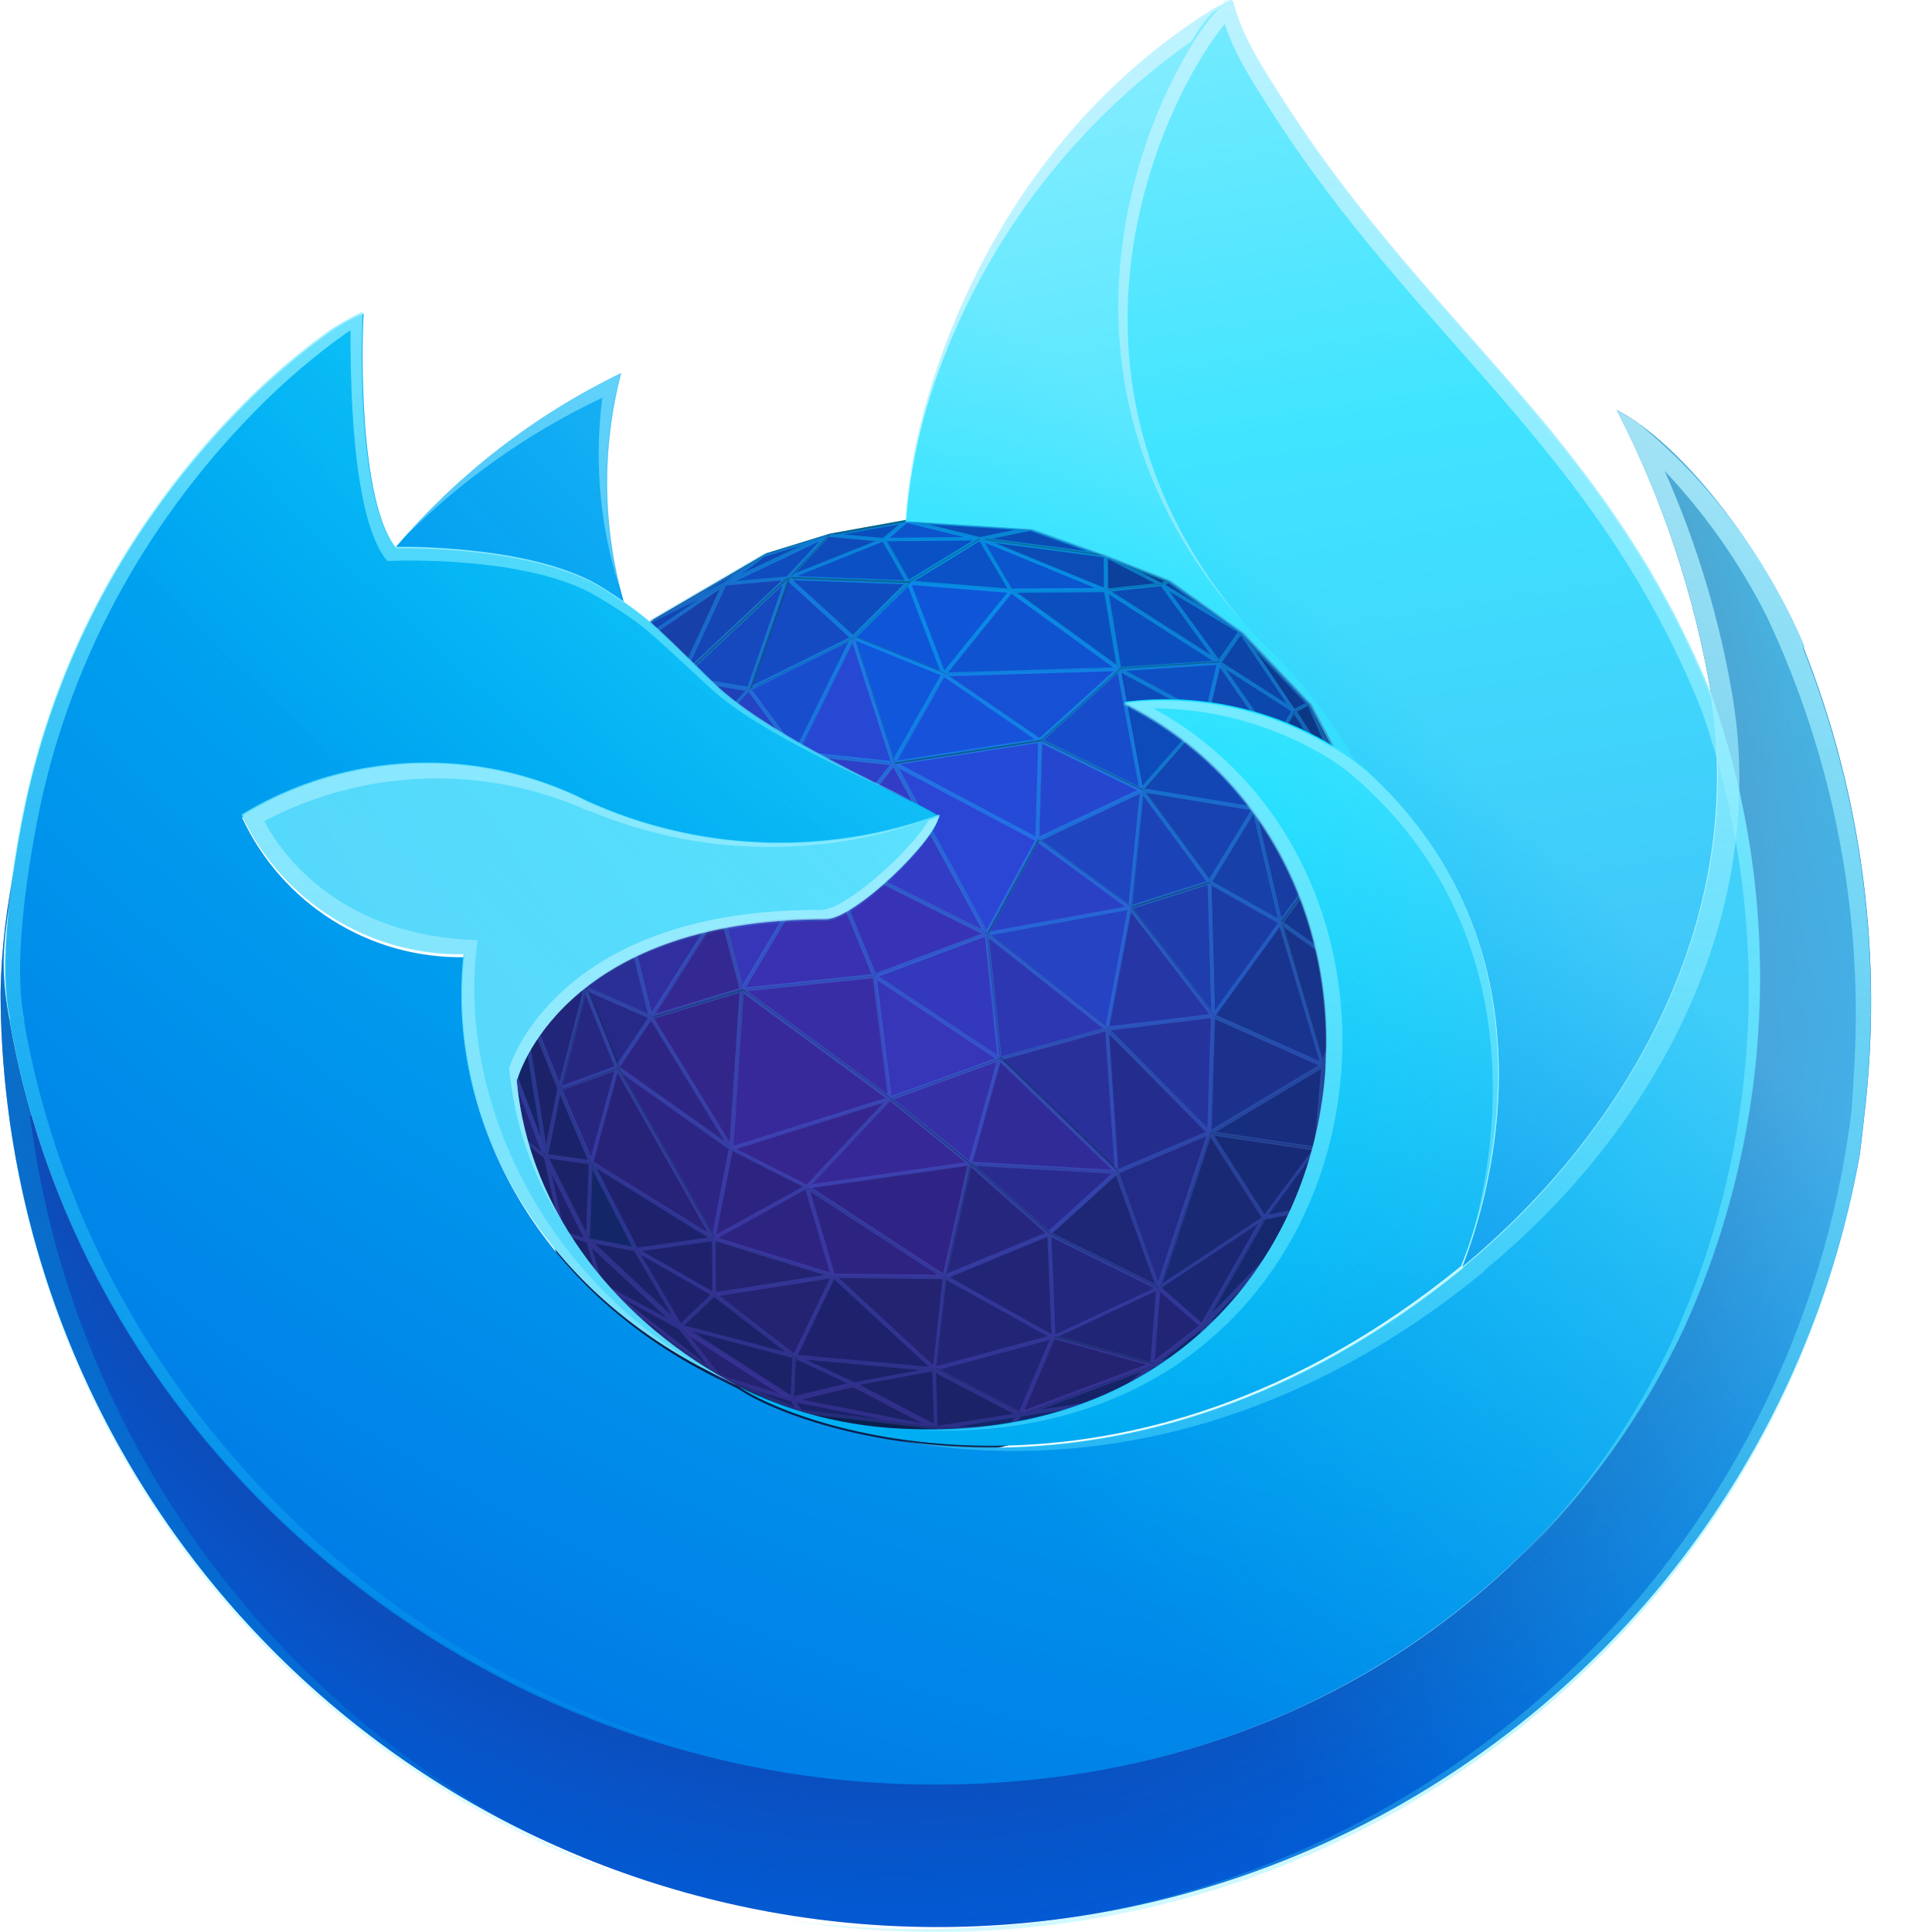 <svg viewBox="0 0 16 16" fill="none" xmlns="http://www.w3.org/2000/svg">
  <path
    d="M4.226 9.317L4.714 10.671L5.448 11.661L7.17 11.989L7.994 12.058L9.402 11.707L10.007 11.127L4.226 9.317Z"
    fill="#09204D" />
  <path
    d="M11.525 7.317L11.353 6.745L10.859 5.816L10.295 5.222L9.695 4.794L9.175 4.59L8.551 4.368L7.523 4.302L6.875 4.419L6.347 4.582L5.41 5.13L4.824 5.784L4.284 6.661L4.072 7.409L4.032 8.543L4.234 9.315L4.682 10.195L4.998 10.619L5.434 11.019L5.978 11.387L6.65 11.678L7.773 11.81L8.361 11.827L9.229 11.583L10.005 11.157L10.505 10.731L10.893 10.269L11.441 9.197L11.562 8.463L11.525 7.317Z"
    fill="#09204D" />
  <path d="M7.546 4.818L7.086 5.274L7.836 5.578L8.394 4.886L7.546 4.818Z"
    fill="#0E56D7" />
  <path d="M7.826 5.578L9.28 5.533L8.386 4.886L7.826 5.578Z" fill="#1053D1" />
  <path d="M9.166 4.878L8.38 4.883L9.274 5.53L10.101 5.476L9.166 4.878Z"
    fill="#0B4FBF" />
  <path d="M10.105 5.478L9.635 4.83L10.287 5.22L10.105 5.478Z" fill="#0B48B0" />
  <path d="M10.725 5.878L10.103 5.48L10.284 5.222L10.725 5.878Z" fill="#0C45A7" />
  <path d="M10.105 5.478L10.001 5.922L10.571 6.15L10.105 5.478Z" fill="#0F46AF" />
  <path d="M10.105 5.478L10.727 5.876L10.57 6.152L10.105 5.478Z" fill="#0C47AD" />
  <path d="M9.286 5.538L10.113 5.484L10.009 5.928L9.286 5.538Z" fill="#0E4FC3" />
  <path d="M9.286 5.538L8.632 6.13L9.473 6.541L9.286 5.538Z" fill="#174DCA" />
  <path d="M7.826 5.578L9.28 5.533L8.626 6.125L7.826 5.578Z" fill="#1650D4" />
  <path d="M10.005 5.938L10.401 6.705L10.575 6.166L10.005 5.938Z" fill="#1246B2" />
  <path d="M10.405 6.697L10.579 6.158L10.993 7.143L10.405 6.697Z" fill="#133EA1" />
  <path d="M10.565 6.158L11.197 6.619L10.979 7.143L10.565 6.158Z" fill="#103D98" />
  <path d="M10.725 5.878L10.847 5.817L11.199 6.614L10.725 5.878Z" fill="#0B3785" />
  <path d="M11.205 6.617L11.346 6.749L10.852 5.82L11.205 6.617Z" fill="#0B3685" />
  <path
    d="M11.205 6.617L10.731 5.88L10.574 6.156L11.205 6.617ZM10.289 5.224L10.731 5.88L10.853 5.82L10.289 5.224Z"
    fill="#0C3B91" />
  <path d="M11.485 7.777L11.344 6.757L11.517 7.329L11.483 7.777H11.485Z" fill="#0B3279" />
  <path d="M11.205 6.617L11.487 7.769L11.346 6.749L11.205 6.617Z" fill="#0F388D" />
  <path d="M10.985 7.137L11.483 7.765L11.201 6.613L10.985 7.137Z" fill="#0D3481" />
  <path d="M11.485 7.777L11.519 7.329L11.553 8.475L11.487 7.775L11.485 7.777Z"
    fill="#0B2E71" />
  <path d="M11.405 8.677L11.555 8.471L11.489 7.771L11.405 8.677Z" fill="#0E2F77" />
  <path d="M11.425 9.197L11.306 9.255L11.546 8.463L11.425 9.197Z" fill="#0E2969" />
  <path d="M11.305 9.257L11.545 8.465L11.396 8.671L11.305 9.257Z" fill="#0C2A69" />
  <path d="M11.405 8.677L11.489 7.771L11.233 8.073L11.405 8.677Z" fill="#123180" />
  <path d="M11.305 9.257L11.396 8.673L10.902 9.503L11.305 9.257Z" fill="#112B70" />
  <path d="M10.985 7.137L11.483 7.765L11.227 8.067L10.985 7.137Z" fill="#12378C" />
  <path d="M11.405 8.677L11.233 8.073L10.973 8.817L11.405 8.677Z" fill="#122E7B" />
  <path d="M10.885 10.277L11.313 9.263L10.913 10.003L10.885 10.277Z" fill="#11296C" />
  <path d="M10.905 9.997L11.305 9.257L10.901 9.503L10.905 9.997Z" fill="#142A72" />
  <path
    d="M11.305 9.257L10.877 10.271L11.425 9.199L11.305 9.257ZM10.489 10.733L10.877 10.271L10.905 9.995L10.489 10.733ZM9.989 11.159L10.489 10.733L9.961 10.975L9.989 11.159Z"
    fill="#112768" />
  <path d="M7.086 11.457L6.582 11.58L6.597 11.228L7.086 11.457Z" fill="#1C226A" />
  <path d="M4.286 6.677L4.426 6.626L4.074 7.424L4.286 6.677Z" fill="#182B7A" />
  <path d="M4.066 7.417L4.332 7.368L4.418 6.618L4.066 7.417Z" fill="#1F308D" />
  <path d="M4.086 8.377L4.07 7.417L4.336 7.368L4.086 8.377Z" fill="#1E2B7F" />
  <path
    d="M10.005 5.938L9.469 6.551L10.401 6.705L10.005 5.938ZM5.326 5.308L6.01 4.84L5.4 5.144L5.326 5.308Z"
    fill="#1346B5" />
  <path d="M5.406 5.138L6.344 4.59L6.016 4.836L5.406 5.14" fill="#1244AC" />
  <path d="M6.006 4.838L6.862 4.43L6.334 4.592L6.006 4.838Z" fill="#0E4AB6" />
  <path
    d="M9.286 5.538L9.473 6.541L10.009 5.928L9.286 5.538ZM6.546 4.784L7.344 4.464L6.88 4.422L6.546 4.784Z"
    fill="#0E4BBA" />
  <path d="M7.526 4.318L6.878 4.435L7.342 4.476L7.526 4.318Z" fill="#0A4EBC" />
  <path d="M8.126 4.458L7.328 4.466L7.513 4.307" fill="#0C54CC" />
  <path
    d="M9.645 4.838L9.182 4.887L10.117 5.487L9.645 4.838ZM8.14 4.46L9.178 4.597L8.554 4.375L8.14 4.46Z"
    fill="#0B4BB4" />
  <path d="M9.645 4.838L9.178 4.596L9.697 4.8L9.645 4.838Z" fill="#0C3889" />
  <path
    d="M4.226 9.317L4.534 9.569L4.08 8.369L4.226 9.317ZM8.466 11.697L8.736 11.061L7.752 11.325L8.466 11.697ZM8.736 11.061L9.557 11.289L9.607 10.653L8.736 11.061Z"
    fill="#202575" />
  <path d="M9.965 10.977L9.603 10.661L10.477 10.079L9.965 10.977Z" fill="#1B2773" />
  <path d="M10.485 10.077L9.973 10.975L10.501 10.733L10.915 9.997L10.485 10.077Z"
    fill="#15276D" />
  <path
    d="M9.685 4.798L9.633 4.836L10.285 5.225L9.685 4.798ZM9.17 4.885L9.633 4.836L9.166 4.594L9.17 4.885Z"
    fill="#0C409D" />
  <path
    d="M7.526 4.318L8.138 4.468L8.552 4.383L7.526 4.318ZM9.178 4.606L8.14 4.469L9.182 4.897L9.178 4.606Z"
    fill="#0B4CB7" />
  <path d="M8.126 4.458L8.38 4.89L9.166 4.885L8.126 4.458Z" fill="#0B55CE" />
  <path d="M8.126 4.458L8.38 4.89L7.532 4.822L8.126 4.458Z" fill="#0A52C5" />
  <path d="M7.326 4.458L7.53 4.814L8.124 4.45L7.326 4.458Z" fill="#0951C4" />
  <path d="M6.526 4.778L7.324 4.458L7.528 4.814L6.526 4.778Z" fill="#0B50C4" />
  <path
    d="M6.006 4.838L6.528 4.79L6.862 4.43L6.006 4.838ZM6.528 4.79L7.07 5.284L7.53 4.828L6.528 4.79Z"
    fill="#0F4DBF" />
  <path d="M6.526 4.778L5.644 5.604L6.004 4.824L6.526 4.778Z" fill="#1546B6" />
  <path d="M5.646 5.618L6.208 5.711L6.528 4.791L5.646 5.618Z" fill="#1549BD" />
  <path d="M6.226 5.698L6.546 4.778L7.088 5.272L6.226 5.698Z" fill="#144BC3" />
  <path d="M4.826 5.798L4.861 6.13L5.338 5.308L4.826 5.798Z" fill="#173794" />
  <path d="M4.426 6.617L4.828 5.792L4.863 6.124L4.426 6.617Z" fill="#192F84" />
  <path d="M4.846 6.118L5.324 5.296L5.648 5.608L4.846 6.118Z" fill="#1A389B" />
  <path d="M4.826 6.837L4.855 6.126L4.419 6.619L4.826 6.837Z" fill="#1D3089" />
  <path d="M4.826 6.837L4.855 6.126L5.421 6.585L4.826 6.837Z" fill="#1E389F" />
  <path d="M5.426 6.577L5.662 5.608L4.86 6.118L5.426 6.577Z" fill="#1C40AF" />
  <path d="M5.426 6.577L5.662 5.608L6.224 5.701L5.426 6.577Z" fill="#1E41B7" />
  <path d="M4.326 7.357L4.412 6.607L4.818 6.825L4.326 7.357Z" fill="#192C7D" />
  <path
    d="M8.466 11.716L9.222 11.599L9.557 11.309L8.466 11.716ZM4.026 8.557L4.082 8.383L4.066 7.423L4.026 8.557ZM4.332 7.373L4.082 8.381L4.536 9.581L4.314 8.191L4.332 7.373Z"
    fill="#162467" />
  <path d="M4.526 9.577L4.9 9.629L4.638 9.018L4.526 9.577Z" fill="#1A236A" />
  <path
    d="M9.965 10.977L9.553 11.297L9.218 11.586L9.993 11.161L9.965 10.977ZM7.766 11.815L8.354 11.831L9.222 11.587L8.466 11.704L7.766 11.815ZM4.886 10.267L5.28 10.342L4.912 9.622L4.886 10.267Z"
    fill="#132668" />
  <path
    d="M6.586 11.237L5.92 10.723L5.644 10.989L6.572 11.588L6.586 11.237ZM4.226 9.325L4.674 10.205L4.534 9.577L4.226 9.325ZM4.024 8.553L4.226 9.325L4.079 8.377L4.024 8.553ZM7.744 11.333L6.586 11.228L7.076 11.456L6.572 11.58L5.964 11.391L6.636 11.683L7.76 11.815L8.46 11.704L7.744 11.333ZM4.904 9.623L4.53 9.57L4.88 10.266L4.904 9.623ZM4.308 8.179L4.53 9.569L4.643 9.009L4.308 8.179ZM5.272 10.339L4.878 10.263L4.67 10.194L4.986 10.618L5.422 11.018L5.966 11.388L5.646 10.98L5.272 10.339Z"
    fill="#1B2268" />
  <path d="M4.326 7.357L4.854 8.175L4.818 6.827L4.326 7.357Z" fill="#212A81" />
  <path d="M4.306 8.177L4.64 9.007L4.852 8.175L4.306 8.177Z" fill="#21267A" />
  <path d="M4.646 9.017L4.858 8.185L5.122 8.841L4.646 9.017Z" fill="#262781" />
  <path d="M4.906 9.637L5.92 10.265L5.12 8.849L4.906 9.637Z" fill="#272379" />
  <path
    d="M4.666 10.197L4.876 10.266L4.526 9.57L4.666 10.197ZM6.906 10.559L6.586 11.228L7.744 11.333L6.906 10.559ZM4.906 9.623L5.274 10.343L5.646 10.983L5.922 10.717L5.918 10.253L4.906 9.623Z"
    fill="#1E226D" />
  <path
    d="M9.605 10.657L9.556 11.293L9.968 10.973L9.605 10.657ZM7.834 10.565L7.75 11.329L8.733 11.065L8.698 10.207L7.834 10.565Z"
    fill="#222475" />
  <path
    d="M4.306 8.177H4.852L4.324 7.359L4.306 8.177ZM8.686 10.217L8.721 11.075L9.592 10.667L8.686 10.217Z"
    fill="#23277D" />
  <path d="M8.706 10.217L9.268 9.709L9.613 10.667L8.706 10.217Z" fill="#1E2776" />
  <path d="M9.605 10.657L10.029 9.371L9.26 9.697L9.605 10.657Z" fill="#222B86" />
  <path d="M10.485 10.077L9.611 10.659L10.035 9.373L10.485 10.077Z" fill="#192974" />
  <path d="M10.905 9.517L10.027 9.388L10.477 10.092L10.907 10.01L10.905 9.517Z"
    fill="#172A75" />
  <path d="M10.965 8.817L10.027 9.379L10.905 9.508L11.399 8.678L10.965 8.817Z"
    fill="#172D7D" />
  <path
    d="M4.426 6.617L4.828 5.792L4.288 6.669L4.426 6.617ZM10.625 7.641L10.975 8.819L11.235 8.075L10.625 7.641Z"
    fill="#18338A" />
  <path d="M11.225 8.077L10.983 7.147L10.615 7.643L11.225 8.077Z" fill="#153791" />
  <path d="M10.025 9.377L10.963 8.815L10.053 8.411L10.025 9.377Z" fill="#1B318B" />
  <path d="M10.025 9.377L9.176 8.517L9.256 9.703L10.025 9.377Z" fill="#242D8D" />
  <path d="M8.706 10.217L8.054 9.639L9.268 9.709L8.706 10.217Z" fill="#2A2B8F" />
  <path
    d="M4.906 9.637L5.12 8.851L4.644 9.025L4.906 9.637ZM8.046 9.646L7.834 10.584L8.698 10.224L8.046 9.646Z"
    fill="#27267F" />
  <path
    d="M6.686 9.837L6.058 9.517L5.914 10.263L6.903 10.571L7.825 10.581L6.686 9.837Z"
    fill="#2D2381" />
  <path d="M7.826 10.577L8.038 9.639L6.686 9.831L7.826 10.577Z" fill="#2F2485" />
  <path d="M4.866 8.177L5.138 7.311L4.83 6.829L4.866 8.177Z" fill="#233196" />
  <path d="M5.426 6.577L6.616 6.231L5.988 7.515L5.426 6.577Z" fill="#293CB7" />
  <path d="M10.025 9.377L9.176 8.517L10.055 8.41L10.025 9.377Z" fill="#25339C" />
  <path d="M10.965 8.817L10.615 7.639L10.055 8.413L10.965 8.817Z" fill="#19348F" />
  <path d="M9.266 9.697L8.294 8.757L9.186 8.511L9.266 9.697Z" fill="#2A309A" />
  <path d="M8.046 9.637L9.26 9.707L8.288 8.767L8.046 9.637Z" fill="#302B96" />
  <path d="M8.046 9.637L7.382 9.095L8.288 8.767L8.046 9.637Z" fill="#3630A7" />
  <path
    d="M5.326 5.298L5.4 5.133L4.814 5.787L5.326 5.298ZM10.385 6.693L10.605 7.635L10.973 7.139L10.385 6.693Z"
    fill="#173DA2" />
  <path d="M5.426 6.577L5.988 7.515L5.14 7.315L5.426 6.577Z" fill="#2A36A8" />
  <path d="M5.126 7.317L5.974 7.517L5.4 8.421L5.126 7.317Z" fill="#312E9F" />
  <path d="M6.606 6.237L7.076 5.282L6.216 5.708L6.606 6.237Z" fill="#184DCD" />
  <path d="M4.866 8.177L5.412 8.415L5.13 8.833L4.866 8.177Z" fill="#272986" />
  <path d="M5.406 8.417L5.124 8.835L5.924 10.251L6.069 9.505L5.406 8.417Z"
    fill="#2C2584" />
  <path d="M6.066 9.517L6.154 8.203L5.405 8.431L6.066 9.517Z" fill="#32268B" />
  <path d="M6.066 9.517L7.382 9.103L6.156 8.203L6.066 9.517Z" fill="#372999" />
  <path d="M7.386 9.097L7.258 8.081L6.16 8.197L7.386 9.097Z" fill="#392DA5" />
  <path d="M7.246 8.077L8.174 7.731L8.281 8.765L7.246 8.077Z" fill="#3338BC" />
  <path d="M6.686 9.837L8.038 9.645L7.374 9.103L6.686 9.837Z" fill="#362896" />
  <path d="M6.686 9.837L6.058 9.517L7.374 9.103L6.686 9.837Z" fill="#35268F" />
  <path d="M6.606 6.237L7.412 6.323L7.076 5.283L6.606 6.237Z" fill="#2648D3" />
  <path d="M7.826 5.578L7.076 5.274L7.412 6.313L7.826 5.578Z" fill="#1057DC" />
  <path d="M7.826 5.578L8.626 6.125L7.412 6.314L7.826 5.578Z" fill="#1653DA" />
  <path d="M7.406 6.317L8.598 6.949L8.176 7.729L7.406 6.317Z" fill="#2B46D5" />
  <path d="M8.606 6.957L8.629 6.138L7.415 6.326L8.606 6.957Z" fill="#244AD7" />
  <path d="M8.606 6.957L8.629 6.138L9.471 6.549L8.606 6.957Z" fill="#2547CF" />
  <path d="M7.406 6.317L8.174 7.729L6.826 7.053L7.406 6.317Z" fill="#333CC5" />
  <path d="M7.246 8.077L8.174 7.731L6.826 7.055L7.246 8.077Z" fill="#3833B6" />
  <path d="M8.186 7.737L9.376 7.519L8.608 6.957L8.186 7.737Z" fill="#2A41C6" />
  <path d="M9.465 6.537L9.368 7.509L8.6 6.947L9.465 6.537Z" fill="#2045C1" />
  <path d="M9.465 6.537L10.027 7.299L9.37 7.507L9.465 6.537Z" fill="#1B43B7" />
  <path d="M10.405 6.697L9.473 6.543L10.035 7.305L10.405 6.697Z" fill="#1742AF" />
  <path
    d="M5.646 5.618L6.006 4.838L5.322 5.306L5.646 5.618ZM10.385 6.703L10.015 7.311L10.605 7.645L10.385 6.703Z"
    fill="#1740A9" />
  <path d="M10.065 8.417L10.625 7.643L10.035 7.309L10.065 8.417Z" fill="#1B3CA4" />
  <path d="M10.065 8.417L10.034 7.309L9.377 7.517L10.065 8.417Z" fill="#1F3DAD" />
  <path
    d="M5.426 6.577L6.616 6.231L6.226 5.702L5.426 6.577ZM8.186 7.727L9.186 8.515L9.375 7.509L8.186 7.727Z"
    fill="#2543C3" />
  <path d="M8.286 8.757L9.178 8.511L8.178 7.723L8.286 8.757Z" fill="#2E37B2" />
  <path d="M6.606 6.237L6.832 7.059L7.412 6.323L6.606 6.237Z" fill="#2D40C7" />
  <path d="M6.606 6.237L5.978 7.521L6.832 7.059L6.606 6.237Z" fill="#3537B8" />
  <path d="M6.826 7.057L6.148 8.195L7.246 8.08L6.826 7.057Z" fill="#3931B0" />
  <path
    d="M7.246 8.077L7.374 9.093L8.28 8.765L7.246 8.077ZM6.148 8.193L6.826 7.055L5.972 7.517L6.148 8.193Z"
    fill="#3735B8" />
  <path d="M5.406 8.417L5.98 7.513L6.157 8.189L5.406 8.417Z" fill="#342892" />
  <path
    d="M5.966 11.397L6.574 11.586L5.646 10.987L5.966 11.397ZM5.922 10.721L6.588 11.235L6.908 10.565L5.918 10.257L5.922 10.721ZM7.746 11.339L7.83 10.575L6.908 10.564L7.746 11.339ZM8.73 11.075L8.46 11.71L9.552 11.303L8.73 11.075Z"
    fill="#232372" />
  <path d="M4.866 8.177L5.138 7.311L5.412 8.415L4.866 8.177Z" fill="#2A2F96" />
  <path
    d="M5.126 7.317L5.412 6.581L4.818 6.835L5.126 7.317ZM9.366 7.514L9.176 8.52L10.056 8.412L9.366 7.514Z"
    fill="#2636A5" />
  <path
    d="M11.565 8.477V8.475L11.53 7.33V7.326L11.358 6.754V6.753L10.864 5.823L10.296 5.223H10.295L9.697 4.795H9.695L9.175 4.591H9.171L8.547 4.369H8.543L7.515 4.304H7.511L6.863 4.421H6.861L6.333 4.583H6.329L5.391 5.129L4.806 5.783L4.266 6.661V6.663L4.054 7.411V7.413L4.014 8.547V8.553L4.216 9.325V9.327L4.664 10.207V10.208L4.973 10.644V10.645L5.409 11.045H5.411L5.955 11.413H5.956L6.628 11.705H6.632L7.756 11.837H7.757L8.343 11.853H8.348L9.216 11.609H9.219L9.994 11.183L9.996 11.182H9.997L10.497 10.757L10.885 10.295L10.886 10.293L11.434 9.221V9.217L11.554 8.485V8.483L11.565 8.477ZM5.426 11.017L5.313 10.913L5.567 11.112L5.426 11.017ZM7.074 11.447L6.678 11.261L7.618 11.346L7.074 11.447ZM7.218 8.067L6.177 8.177L6.819 7.097L7.218 8.067ZM6.855 7.095L8.128 7.733L7.252 8.059L6.855 7.095ZM7.229 8.101L7.35 9.061L6.19 8.209L7.229 8.101ZM7.334 9.093L6.075 9.489L6.159 8.229L7.334 9.093ZM7.264 8.117L8.24 8.765L7.384 9.075L7.264 8.117ZM7.28 8.087L8.156 7.759L8.257 8.735L7.28 8.087ZM8.626 6.959L9.438 6.575L9.346 7.487L8.626 6.959ZM9.318 7.509L8.202 7.713L8.598 6.981L9.318 7.509ZM8.17 7.7L7.444 6.364L8.57 6.962L8.17 7.7ZM8.13 7.696L6.848 7.055L7.398 6.355L8.13 7.696ZM6.15 8.154L5.987 7.53L6.775 7.105L6.15 8.154ZM6.042 9.458L5.418 8.436L6.124 8.222L6.042 9.458ZM7.314 9.134L6.68 9.81L6.1 9.516L7.314 9.134ZM8.252 8.796L8.026 9.61L7.402 9.104L8.252 8.796ZM8.191 7.772L9.133 8.516L8.293 8.748L8.191 7.772ZM8.21 7.744L9.337 7.538L9.157 8.492L8.21 7.744ZM9.377 7.492L9.468 6.59L9.99 7.298L9.377 7.492ZM10.001 7.33L10.03 8.362L9.386 7.524L10.001 7.33ZM8.609 6.926L8.631 6.16L9.417 6.544L8.609 6.926ZM8.575 6.926L7.454 6.33L8.597 6.153L8.575 6.926ZM6.828 7.022L6.618 6.256L7.368 6.336L6.828 7.022ZM6.8 7.05L6.005 7.48L6.59 6.284L6.8 7.05ZM6.122 8.184L5.431 8.394L5.959 7.562L6.122 8.184ZM5.998 9.448L5.134 8.836L5.392 8.454L5.998 9.448ZM6.067 9.534L6.647 9.828L5.933 10.222L6.067 9.534ZM7.371 9.119L7.993 9.626L6.727 9.806L7.371 9.119ZM8.285 8.799L9.205 9.686L8.057 9.621L8.285 8.799ZM8.309 8.775L9.153 8.543L9.229 9.665L8.309 8.775ZM9.367 7.555L10.015 8.399L9.189 8.499L9.367 7.555ZM10.035 7.335L10.583 7.645L10.063 8.363L10.035 7.335ZM10.041 7.3L10.38 6.742L10.582 7.606L10.041 7.3ZM10.016 7.275L9.494 6.567L10.36 6.71L10.016 7.275ZM8.644 6.128L9.256 5.574L9.431 6.513L8.644 6.128ZM7.432 6.298L7.82 5.608L8.568 6.122L7.432 6.298ZM6.62 6.221L7.06 5.326L7.374 6.301L6.62 6.221ZM5.964 7.485L5.43 6.593L6.562 6.263L5.964 7.485ZM5.398 8.381L5.14 7.341L5.938 7.53L5.398 8.381ZM5.114 8.805L4.879 8.217L5.366 8.431L5.114 8.805ZM6.034 9.517L5.901 10.207L5.161 8.899L6.034 9.517ZM6.67 9.853L6.872 10.537L5.95 10.251L6.67 9.853ZM8.01 9.656L7.81 10.546L6.728 9.838L8.01 9.656ZM9.204 9.72L8.684 10.192L8.08 9.656L9.204 9.72ZM9.185 8.565L9.985 9.375L9.259 9.682L9.185 8.565ZM9.201 8.533L10.027 8.433L9.999 9.339L9.201 8.533ZM10.597 7.677L10.927 8.787L10.071 8.405L10.597 7.677ZM10.41 6.739L10.948 7.147L10.612 7.601L10.41 6.739ZM9.484 6.531L9.984 5.96L10.352 6.675L9.484 6.531ZM9.462 6.506L9.287 5.572L9.961 5.936L9.462 6.506ZM8.61 6.11L7.864 5.6L9.22 5.559L8.61 6.11ZM7.402 6.278L7.09 5.308L7.79 5.592L7.402 6.278ZM6.59 6.202L6.228 5.712L7.026 5.316L6.59 6.202ZM6.565 6.225L5.457 6.549L6.201 5.733L6.565 6.225ZM5.929 7.493L5.139 7.306L5.407 6.62L5.929 7.493ZM5.365 8.393L4.866 8.173L5.113 7.379L5.365 8.393ZM5.087 8.831L4.658 8.988L4.849 8.238L5.087 8.831ZM5.861 10.207L4.916 9.621L5.115 8.887L5.861 10.207ZM6.825 10.559L5.929 10.7L5.926 10.279L6.825 10.559ZM6.711 9.869L7.763 10.556L6.911 10.547L6.711 9.869ZM8.043 9.669L8.655 10.211L7.845 10.546L8.043 9.669ZM9.241 9.737L9.565 10.633L8.717 10.213L9.241 9.737ZM9.27 9.717L9.989 9.411L9.591 10.615L9.27 9.717ZM10.063 8.441L10.919 8.823L10.035 9.353L10.063 8.441ZM10.637 7.683L11.197 8.081L10.957 8.763L10.637 7.683ZM10.631 7.637L10.967 7.183L11.189 8.035L10.631 7.637ZM10.407 6.693L10.562 6.21L10.934 7.095L10.407 6.693ZM10.384 6.656L10.026 5.964L10.538 6.168L10.384 6.656ZM9.328 5.556L10.074 5.507L9.98 5.907L9.328 5.556ZM7.852 5.569L8.376 4.917L9.218 5.527L7.852 5.569ZM7.821 5.553L7.551 4.845L8.341 4.909L7.821 5.553ZM7.786 5.556L7.096 5.276L7.52 4.857L7.786 5.556ZM6.234 5.675L6.53 4.819L7.034 5.279L6.234 5.675ZM5.438 6.525L5.656 5.635L6.172 5.721L5.438 6.525ZM5.116 7.285L4.839 6.847L5.376 6.617L5.116 7.285ZM5.102 7.325L4.864 8.085L4.832 6.899L5.102 7.325ZM4.828 8.205L4.633 8.964L4.329 8.205H4.828ZM4.32 8.171L4.336 7.425L4.818 8.171H4.32ZM5.088 8.871L4.894 9.579L4.658 9.027L5.088 8.871ZM5.864 10.249L5.278 10.332L4.942 9.678L5.864 10.249ZM5.896 10.279L5.899 10.694L5.319 10.361L5.896 10.279ZM6.873 10.588L6.575 11.208L5.958 10.732L6.873 10.588ZM6.908 10.595L7.692 11.319L6.608 11.221L6.908 10.595ZM6.947 10.584L7.806 10.594L7.728 11.306L6.947 10.584ZM8.674 10.244L8.707 11.048L7.865 10.578L8.674 10.244ZM8.708 10.247L9.558 10.669L8.74 11.051L8.708 10.247ZM10.026 9.423L10.448 10.083L9.628 10.627L10.026 9.423ZM10.056 9.406L10.867 9.526L10.472 10.056L10.056 9.406ZM10.071 9.374L10.94 8.854L10.884 9.494L10.071 9.374ZM11.218 8.134L11.372 8.67L10.988 8.795L11.218 8.134ZM11.012 7.219L11.452 7.772L11.226 8.038L11.012 7.219ZM10.601 6.209L11.172 6.627L10.976 7.101L10.601 6.209ZM10.011 5.921L10.103 5.529L10.515 6.123L10.011 5.921ZM9.283 5.523L9.183 4.923L10.043 5.473L9.283 5.523ZM9.245 5.503L8.425 4.909L9.145 4.904L9.245 5.503ZM7.577 4.811L8.113 4.483L8.343 4.873L7.577 4.811ZM7.063 5.257L6.567 4.805L7.483 4.839L7.063 5.257ZM6.191 5.687L5.678 5.601L6.483 4.845L6.191 5.687ZM5.394 6.553L4.868 6.125L5.616 5.649L5.394 6.553ZM5.371 6.578L4.827 6.81L4.854 6.158L5.371 6.578ZM4.827 8.124L4.339 7.368L4.793 6.878L4.827 8.124ZM4.615 9.016L4.523 9.478L4.34 8.33L4.615 9.016ZM4.639 9.071L4.867 9.605L4.541 9.559L4.639 9.071ZM5.233 10.323L4.887 10.256L4.909 9.692L5.233 10.323ZM5.885 10.723L5.639 10.959L5.309 10.393L5.885 10.723ZM5.914 10.742L6.502 11.195L5.668 10.977L5.914 10.742ZM7.836 10.6L8.675 11.066L7.756 11.314L7.836 10.6ZM9.573 10.692L9.527 11.278L8.769 11.068L9.573 10.692ZM10.417 10.136L9.951 10.954L9.621 10.664L10.417 10.136ZM10.877 9.558L10.879 9.986L10.505 10.058L10.877 9.558ZM10.971 8.83L11.351 8.708L10.919 9.436L10.971 8.83ZM11.235 8.079L11.45 7.825L11.381 8.586L11.235 8.079ZM10.993 7.141L11.186 6.675L11.436 7.701L10.993 7.141ZM10.581 6.153L10.717 5.915L11.127 6.553L10.581 6.153ZM10.557 6.126L10.155 5.546L10.693 5.89L10.557 6.126ZM9.207 4.898L9.615 4.855L10.027 5.423L9.207 4.898ZM8.379 4.874L8.156 4.494L9.071 4.87L8.379 4.874ZM7.528 4.799L7.348 4.483L8.056 4.476L7.528 4.799ZM7.492 4.805L6.6 4.771L7.31 4.487L7.492 4.805ZM5.692 5.541L6.012 4.849L6.474 4.807L5.692 5.541ZM5.635 5.584L5.343 5.304L5.959 4.882L5.635 5.584ZM5.613 5.61L4.887 6.072L5.321 5.328L5.613 5.61ZM4.793 6.808L4.429 6.612L4.819 6.17L4.793 6.808ZM4.782 6.84L4.34 7.316L4.416 6.644L4.782 6.84ZM4.282 8.176L4.095 8.328L4.297 7.516L4.282 8.176ZM4.286 8.216L4.477 9.413L4.085 8.38L4.286 8.216ZM4.876 9.641L4.854 10.203L4.55 9.595L4.876 9.641ZM5.252 10.361L5.564 10.895L4.926 10.299L5.252 10.361ZM6.562 11.245L6.548 11.553L5.735 11.027L6.562 11.245ZM6.595 11.258L7.017 11.456L6.581 11.562L6.595 11.258ZM7.721 11.357L7.734 11.79L7.12 11.469L7.721 11.357ZM8.693 11.097L8.443 11.682L7.785 11.341L8.693 11.097ZM8.733 11.091L9.491 11.301L8.485 11.677L8.733 11.091ZM9.609 10.7L9.929 10.979L9.563 11.263L9.609 10.7ZM10.48 10.1L10.85 10.029L10.039 10.873L10.48 10.1ZM10.916 9.936L10.914 9.518L11.256 9.31L10.916 9.936ZM10.946 9.46L11.36 8.764L11.284 9.254L10.946 9.46ZM11.474 7.956L11.523 8.468L11.413 8.62L11.474 7.956ZM11.222 6.675L11.317 6.763L11.412 7.449L11.222 6.675ZM10.742 5.893L10.831 5.848L11.089 6.432L10.742 5.893ZM10.119 5.485L10.275 5.261L10.657 5.829L10.119 5.485ZM10.094 5.46L9.686 4.899L10.25 5.236L10.094 5.46ZM9.176 4.873L9.174 4.629L9.566 4.831L9.176 4.873ZM9.142 4.866L8.245 4.498L9.14 4.616L9.142 4.866ZM7.367 4.454L7.51 4.331L7.984 4.448L7.367 4.454ZM6.587 4.746L6.865 4.446L7.249 4.481L6.587 4.746ZM6.515 4.774L6.095 4.812L6.787 4.482L6.515 4.774ZM5.357 5.257L5.404 5.153L5.79 4.962L5.357 5.257ZM4.849 6.073L4.821 5.801L5.241 5.401L4.849 6.073ZM4.82 6.121L4.472 6.517L4.792 5.857L4.82 6.121ZM4.3 7.355L4.078 7.396L4.372 6.729L4.3 7.355ZM4.293 7.391L4.081 8.247L4.067 7.431L4.293 7.391ZM4.48 9.531L4.228 9.323L4.107 8.543L4.48 9.531ZM4.834 10.251L4.673 10.198L4.565 9.714L4.834 10.251ZM5.524 10.916L4.988 10.627L4.902 10.337L5.524 10.916ZM5.622 11.008L5.854 11.304L5.144 10.748L5.622 11.008ZM5.709 11.064L6.447 11.54L5.963 11.389L5.709 11.064ZM7.065 11.488L7.638 11.788L6.641 11.591L7.065 11.488ZM7.752 11.374L8.394 11.708L7.764 11.808L7.752 11.374ZM9.458 11.358L9.198 11.584L8.61 11.675L9.458 11.358ZM9.94 11.02L9.962 11.16L9.624 11.265L9.94 11.02ZM10.816 10.117L10.47 10.735L10.028 10.938L10.816 10.117ZM10.913 10.014L11.145 9.586L10.897 10.174L10.913 10.014ZM11.402 8.692L11.49 8.571L11.35 9.035L11.402 8.692ZM11.487 7.778L11.486 7.769L11.495 7.654L11.503 7.952L11.487 7.778ZM11.463 7.609L11.376 6.973L11.485 7.333L11.463 7.609ZM11.204 6.617L11.044 6.253L11.268 6.677L11.204 6.617ZM10.722 5.868L10.402 5.394L10.81 5.824L10.722 5.868ZM9.654 4.844L9.675 4.828L9.921 5.004L9.654 4.844ZM9.621 4.825L9.455 4.739L9.64 4.812L9.621 4.825ZM8.218 4.461L8.53 4.397L8.998 4.564L8.218 4.461ZM8.116 4.448L7.692 4.343L8.404 4.388L8.116 4.448ZM7.312 4.455L6.982 4.426L7.446 4.342L7.312 4.455ZM6.144 4.751L6.334 4.61L6.64 4.516L6.144 4.751ZM5.989 4.825L5.825 4.907L6.077 4.759L5.989 4.825ZM5.301 5.297L5.106 5.483L5.328 5.235L5.301 5.297ZM4.389 6.609L4.303 6.641L4.639 6.095L4.389 6.609ZM4.277 6.687L4.37 6.652L4.134 7.188L4.277 6.687ZM4.045 8.079L4.049 8.377L4.032 8.431L4.045 8.079ZM4.061 8.454L4.146 9.002L4.029 8.554L4.061 8.454ZM4.505 9.59L4.614 10.08L4.264 9.392L4.505 9.59ZM4.857 10.29L4.933 10.546L4.707 10.242L4.857 10.29ZM6.552 11.606L6.584 11.656L6.252 11.512L6.552 11.606ZM6.638 11.678L6.598 11.616L7.319 11.758L6.638 11.678ZM8.407 11.738L8.331 11.824L7.935 11.813L8.407 11.738ZM8.46 11.73L8.932 11.656L8.39 11.809L8.46 11.73ZM9.552 11.322L9.83 11.236L9.342 11.506L9.552 11.322ZM9.996 11.138L9.974 10.998L10.378 10.812L9.996 11.138ZM10.873 10.086L10.854 10.275L10.588 10.593L10.873 10.086ZM11.311 9.28L11.38 9.247L11.066 9.863L11.311 9.28ZM11.402 9.199L11.326 9.236L11.48 8.728L11.402 9.199Z"
    fill="url(#paint0_radial_18980_81575)" />
  <path
    d="M11.565 8.477V8.475L11.53 7.33V7.326L11.358 6.754V6.753L10.864 5.823L10.296 5.223H10.295L9.697 4.795H9.695L9.175 4.591H9.171L8.547 4.369H8.543L7.515 4.304H7.511L6.863 4.421H6.861L6.333 4.583H6.329L5.391 5.129L4.806 5.783L4.266 6.661V6.663L4.054 7.411V7.413L4.014 8.547V8.553L4.216 9.325V9.327L4.664 10.207V10.208L4.973 10.644V10.645L5.409 11.045H5.411L5.955 11.413H5.956L6.628 11.705H6.632L7.756 11.837H7.757L8.343 11.853H8.348L9.216 11.609H9.219L9.994 11.183L9.996 11.182H9.997L10.497 10.757L10.885 10.295L10.886 10.293L11.434 9.221V9.217L11.554 8.485V8.483L11.565 8.477ZM5.426 11.017L5.313 10.913L5.567 11.112L5.426 11.017ZM7.074 11.447L6.678 11.261L7.618 11.346L7.074 11.447ZM7.218 8.067L6.177 8.177L6.819 7.097L7.218 8.067ZM6.855 7.095L8.128 7.733L7.252 8.059L6.855 7.095ZM7.229 8.101L7.35 9.061L6.19 8.209L7.229 8.101ZM7.334 9.093L6.075 9.489L6.159 8.229L7.334 9.093ZM7.264 8.117L8.24 8.765L7.384 9.075L7.264 8.117ZM7.28 8.087L8.156 7.759L8.257 8.735L7.28 8.087ZM8.626 6.959L9.438 6.575L9.346 7.487L8.626 6.959ZM9.318 7.509L8.202 7.713L8.598 6.981L9.318 7.509ZM8.17 7.7L7.444 6.364L8.57 6.962L8.17 7.7ZM8.13 7.696L6.848 7.055L7.398 6.355L8.13 7.696ZM6.15 8.154L5.987 7.53L6.775 7.105L6.15 8.154ZM6.042 9.458L5.418 8.436L6.124 8.222L6.042 9.458ZM7.314 9.134L6.68 9.81L6.1 9.516L7.314 9.134ZM8.252 8.796L8.026 9.61L7.402 9.104L8.252 8.796ZM8.191 7.772L9.133 8.516L8.293 8.748L8.191 7.772ZM8.21 7.744L9.337 7.538L9.157 8.492L8.21 7.744ZM9.377 7.492L9.468 6.59L9.99 7.298L9.377 7.492ZM10.001 7.33L10.03 8.362L9.386 7.524L10.001 7.33ZM8.609 6.926L8.631 6.16L9.417 6.544L8.609 6.926ZM8.575 6.926L7.454 6.33L8.597 6.153L8.575 6.926ZM6.828 7.022L6.618 6.256L7.368 6.336L6.828 7.022ZM6.8 7.05L6.005 7.48L6.59 6.284L6.8 7.05ZM6.122 8.184L5.431 8.394L5.959 7.562L6.122 8.184ZM5.998 9.448L5.134 8.836L5.392 8.454L5.998 9.448ZM6.067 9.534L6.647 9.828L5.933 10.222L6.067 9.534ZM7.371 9.119L7.993 9.626L6.727 9.806L7.371 9.119ZM8.285 8.799L9.205 9.686L8.057 9.621L8.285 8.799ZM8.309 8.775L9.153 8.543L9.229 9.665L8.309 8.775ZM9.367 7.555L10.015 8.399L9.189 8.499L9.367 7.555ZM10.035 7.335L10.583 7.645L10.063 8.363L10.035 7.335ZM10.041 7.3L10.38 6.742L10.582 7.606L10.041 7.3ZM10.016 7.275L9.494 6.567L10.36 6.71L10.016 7.275ZM8.644 6.128L9.256 5.574L9.431 6.513L8.644 6.128ZM7.432 6.298L7.82 5.608L8.568 6.122L7.432 6.298ZM6.62 6.221L7.06 5.326L7.374 6.301L6.62 6.221ZM5.964 7.485L5.43 6.593L6.562 6.263L5.964 7.485ZM5.398 8.381L5.14 7.341L5.938 7.53L5.398 8.381ZM5.114 8.805L4.879 8.217L5.366 8.431L5.114 8.805ZM6.034 9.517L5.901 10.207L5.161 8.899L6.034 9.517ZM6.67 9.853L6.872 10.537L5.95 10.251L6.67 9.853ZM8.01 9.656L7.81 10.546L6.728 9.838L8.01 9.656ZM9.204 9.72L8.684 10.192L8.08 9.656L9.204 9.72ZM9.185 8.565L9.985 9.375L9.259 9.682L9.185 8.565ZM9.201 8.533L10.027 8.433L9.999 9.339L9.201 8.533ZM10.597 7.677L10.927 8.787L10.071 8.405L10.597 7.677ZM10.41 6.739L10.948 7.147L10.612 7.601L10.41 6.739ZM9.484 6.531L9.984 5.96L10.352 6.675L9.484 6.531ZM9.462 6.506L9.287 5.572L9.961 5.936L9.462 6.506ZM8.61 6.11L7.864 5.6L9.22 5.559L8.61 6.11ZM7.402 6.278L7.09 5.308L7.79 5.592L7.402 6.278ZM6.59 6.202L6.228 5.712L7.026 5.316L6.59 6.202ZM6.565 6.225L5.457 6.549L6.201 5.733L6.565 6.225ZM5.929 7.493L5.139 7.306L5.407 6.62L5.929 7.493ZM5.365 8.393L4.866 8.173L5.113 7.379L5.365 8.393ZM5.087 8.831L4.658 8.988L4.849 8.238L5.087 8.831ZM5.861 10.207L4.916 9.621L5.115 8.887L5.861 10.207ZM6.825 10.559L5.929 10.7L5.926 10.279L6.825 10.559ZM6.711 9.869L7.763 10.556L6.911 10.547L6.711 9.869ZM8.043 9.669L8.655 10.211L7.845 10.546L8.043 9.669ZM9.241 9.737L9.565 10.633L8.717 10.213L9.241 9.737ZM9.27 9.717L9.989 9.411L9.591 10.615L9.27 9.717ZM10.063 8.441L10.919 8.823L10.035 9.353L10.063 8.441ZM10.637 7.683L11.197 8.081L10.957 8.763L10.637 7.683ZM10.631 7.637L10.967 7.183L11.189 8.035L10.631 7.637ZM10.407 6.693L10.562 6.21L10.934 7.095L10.407 6.693ZM10.384 6.656L10.026 5.964L10.538 6.168L10.384 6.656ZM9.328 5.556L10.074 5.507L9.98 5.907L9.328 5.556ZM7.852 5.569L8.376 4.917L9.218 5.527L7.852 5.569ZM7.821 5.553L7.551 4.845L8.341 4.909L7.821 5.553ZM7.786 5.556L7.096 5.276L7.52 4.857L7.786 5.556ZM6.234 5.675L6.53 4.819L7.034 5.279L6.234 5.675ZM5.438 6.525L5.656 5.635L6.172 5.721L5.438 6.525ZM5.116 7.285L4.839 6.847L5.376 6.617L5.116 7.285ZM5.102 7.325L4.864 8.085L4.832 6.899L5.102 7.325ZM4.828 8.205L4.633 8.964L4.329 8.205H4.828ZM4.32 8.171L4.336 7.425L4.818 8.171H4.32ZM5.088 8.871L4.894 9.579L4.658 9.027L5.088 8.871ZM5.864 10.249L5.278 10.332L4.942 9.678L5.864 10.249ZM5.896 10.279L5.899 10.694L5.319 10.361L5.896 10.279ZM6.873 10.588L6.575 11.208L5.958 10.732L6.873 10.588ZM6.908 10.595L7.692 11.319L6.608 11.221L6.908 10.595ZM6.947 10.584L7.806 10.594L7.728 11.306L6.947 10.584ZM8.674 10.244L8.707 11.048L7.865 10.578L8.674 10.244ZM8.708 10.247L9.558 10.669L8.74 11.051L8.708 10.247ZM10.026 9.423L10.448 10.083L9.628 10.627L10.026 9.423ZM10.056 9.406L10.867 9.526L10.472 10.056L10.056 9.406ZM10.071 9.374L10.94 8.854L10.884 9.494L10.071 9.374ZM11.218 8.134L11.372 8.67L10.988 8.795L11.218 8.134ZM11.012 7.219L11.452 7.772L11.226 8.038L11.012 7.219ZM10.601 6.209L11.172 6.627L10.976 7.101L10.601 6.209ZM10.011 5.921L10.103 5.529L10.515 6.123L10.011 5.921ZM9.283 5.523L9.183 4.923L10.043 5.473L9.283 5.523ZM9.245 5.503L8.425 4.909L9.145 4.904L9.245 5.503ZM7.577 4.811L8.113 4.483L8.343 4.873L7.577 4.811ZM7.063 5.257L6.567 4.805L7.483 4.839L7.063 5.257ZM6.191 5.687L5.678 5.601L6.483 4.845L6.191 5.687ZM5.394 6.553L4.868 6.125L5.616 5.649L5.394 6.553ZM5.371 6.578L4.827 6.81L4.854 6.158L5.371 6.578ZM4.827 8.124L4.339 7.368L4.793 6.878L4.827 8.124ZM4.615 9.016L4.523 9.478L4.34 8.33L4.615 9.016ZM4.639 9.071L4.867 9.605L4.541 9.559L4.639 9.071ZM5.233 10.323L4.887 10.256L4.909 9.692L5.233 10.323ZM5.885 10.723L5.639 10.959L5.309 10.393L5.885 10.723ZM5.914 10.742L6.502 11.195L5.668 10.977L5.914 10.742ZM7.836 10.6L8.675 11.066L7.756 11.314L7.836 10.6ZM9.573 10.692L9.527 11.278L8.769 11.068L9.573 10.692ZM10.417 10.136L9.951 10.954L9.621 10.664L10.417 10.136ZM10.877 9.558L10.879 9.986L10.505 10.058L10.877 9.558ZM10.971 8.83L11.351 8.708L10.919 9.436L10.971 8.83ZM11.235 8.079L11.45 7.825L11.381 8.586L11.235 8.079ZM10.993 7.141L11.186 6.675L11.436 7.701L10.993 7.141ZM10.581 6.153L10.717 5.915L11.127 6.553L10.581 6.153ZM10.557 6.126L10.155 5.546L10.693 5.89L10.557 6.126ZM9.207 4.898L9.615 4.855L10.027 5.423L9.207 4.898ZM8.379 4.874L8.156 4.494L9.071 4.87L8.379 4.874ZM7.528 4.799L7.348 4.483L8.056 4.476L7.528 4.799ZM7.492 4.805L6.6 4.771L7.31 4.487L7.492 4.805ZM5.692 5.541L6.012 4.849L6.474 4.807L5.692 5.541ZM5.635 5.584L5.343 5.304L5.959 4.882L5.635 5.584ZM5.613 5.61L4.887 6.072L5.321 5.328L5.613 5.61ZM4.793 6.808L4.429 6.612L4.819 6.17L4.793 6.808ZM4.782 6.84L4.34 7.316L4.416 6.644L4.782 6.84ZM4.282 8.176L4.095 8.328L4.297 7.516L4.282 8.176ZM4.286 8.216L4.477 9.413L4.085 8.38L4.286 8.216ZM4.876 9.641L4.854 10.203L4.55 9.595L4.876 9.641ZM5.252 10.361L5.564 10.895L4.926 10.299L5.252 10.361ZM6.562 11.245L6.548 11.553L5.735 11.027L6.562 11.245ZM6.595 11.258L7.017 11.456L6.581 11.562L6.595 11.258ZM7.721 11.357L7.734 11.79L7.12 11.469L7.721 11.357ZM8.693 11.097L8.443 11.682L7.785 11.341L8.693 11.097ZM8.733 11.091L9.491 11.301L8.485 11.677L8.733 11.091ZM9.609 10.7L9.929 10.979L9.563 11.263L9.609 10.7ZM10.48 10.1L10.85 10.029L10.039 10.873L10.48 10.1ZM10.916 9.936L10.914 9.518L11.256 9.31L10.916 9.936ZM10.946 9.46L11.36 8.764L11.284 9.254L10.946 9.46ZM11.474 7.956L11.523 8.468L11.413 8.62L11.474 7.956ZM11.222 6.675L11.317 6.763L11.412 7.449L11.222 6.675ZM10.742 5.893L10.831 5.848L11.089 6.432L10.742 5.893ZM10.119 5.485L10.275 5.261L10.657 5.829L10.119 5.485ZM10.094 5.46L9.686 4.899L10.25 5.236L10.094 5.46ZM9.176 4.873L9.174 4.629L9.566 4.831L9.176 4.873ZM9.142 4.866L8.245 4.498L9.14 4.616L9.142 4.866ZM7.367 4.454L7.51 4.331L7.984 4.448L7.367 4.454ZM6.587 4.746L6.865 4.446L7.249 4.481L6.587 4.746ZM6.515 4.774L6.095 4.812L6.787 4.482L6.515 4.774ZM5.357 5.257L5.404 5.153L5.79 4.962L5.357 5.257ZM4.849 6.073L4.821 5.801L5.241 5.401L4.849 6.073ZM4.82 6.121L4.472 6.517L4.792 5.857L4.82 6.121ZM4.3 7.355L4.078 7.396L4.372 6.729L4.3 7.355ZM4.293 7.391L4.081 8.247L4.067 7.431L4.293 7.391ZM4.48 9.531L4.228 9.323L4.107 8.543L4.48 9.531ZM4.834 10.251L4.673 10.198L4.565 9.714L4.834 10.251ZM5.524 10.916L4.988 10.627L4.902 10.337L5.524 10.916ZM5.622 11.008L5.854 11.304L5.144 10.748L5.622 11.008ZM5.709 11.064L6.447 11.54L5.963 11.389L5.709 11.064ZM7.065 11.488L7.638 11.788L6.641 11.591L7.065 11.488ZM7.752 11.374L8.394 11.708L7.764 11.808L7.752 11.374ZM9.458 11.358L9.198 11.584L8.61 11.675L9.458 11.358ZM9.94 11.02L9.962 11.16L9.624 11.265L9.94 11.02ZM10.816 10.117L10.47 10.735L10.028 10.938L10.816 10.117ZM10.913 10.014L11.145 9.586L10.897 10.174L10.913 10.014ZM11.402 8.692L11.49 8.571L11.35 9.035L11.402 8.692ZM11.487 7.778L11.486 7.769L11.495 7.654L11.503 7.952L11.487 7.778ZM11.463 7.609L11.376 6.973L11.485 7.333L11.463 7.609ZM11.204 6.617L11.044 6.253L11.268 6.677L11.204 6.617ZM10.722 5.868L10.402 5.394L10.81 5.824L10.722 5.868ZM9.654 4.844L9.675 4.828L9.921 5.004L9.654 4.844ZM9.621 4.825L9.455 4.739L9.64 4.812L9.621 4.825ZM8.218 4.461L8.53 4.397L8.998 4.564L8.218 4.461ZM8.116 4.448L7.692 4.343L8.404 4.388L8.116 4.448ZM7.312 4.455L6.982 4.426L7.446 4.342L7.312 4.455ZM6.144 4.751L6.334 4.61L6.64 4.516L6.144 4.751ZM5.989 4.825L5.825 4.907L6.077 4.759L5.989 4.825ZM5.301 5.297L5.106 5.483L5.328 5.235L5.301 5.297ZM4.389 6.609L4.303 6.641L4.639 6.095L4.389 6.609ZM4.277 6.687L4.37 6.652L4.134 7.188L4.277 6.687ZM4.045 8.079L4.049 8.377L4.032 8.431L4.045 8.079ZM4.061 8.454L4.146 9.002L4.029 8.554L4.061 8.454ZM4.505 9.59L4.614 10.08L4.264 9.392L4.505 9.59ZM4.857 10.29L4.933 10.546L4.707 10.242L4.857 10.29ZM6.552 11.606L6.584 11.656L6.252 11.512L6.552 11.606ZM6.638 11.678L6.598 11.616L7.319 11.758L6.638 11.678ZM8.407 11.738L8.331 11.824L7.935 11.813L8.407 11.738ZM8.46 11.73L8.932 11.656L8.39 11.809L8.46 11.73ZM9.552 11.322L9.83 11.236L9.342 11.506L9.552 11.322ZM9.996 11.138L9.974 10.998L10.378 10.812L9.996 11.138ZM10.873 10.086L10.854 10.275L10.588 10.593L10.873 10.086ZM11.311 9.28L11.38 9.247L11.066 9.863L11.311 9.28ZM11.402 9.199L11.326 9.236L11.48 8.728L11.402 9.199Z"
    fill="url(#paint1_radial_18980_81575)" />
  <path
    d="M14.944 5.358C14.607 4.548 13.925 3.672 13.389 3.396C13.771 4.137 14.035 4.933 14.173 5.756C14.173 5.754 14.173 5.757 14.174 5.763L14.175 5.771C14.775 7.483 14.688 9.361 13.933 11.01C13.043 12.916 10.894 14.87 7.514 14.77C3.875 14.667 0.676 11.97 0.076 8.431C-0.033 7.873 0.076 7.591 0.131 7.139C0.056 7.491 0.013 7.849 0.005 8.209V8.249C0.017 10.184 0.752 12.045 2.066 13.466C3.38 14.888 5.177 15.767 7.106 15.931C9.034 16.095 10.955 15.532 12.489 14.353C14.024 13.174 15.063 11.464 15.402 9.558C15.415 9.459 15.426 9.36 15.437 9.259C15.598 7.937 15.425 6.596 14.934 5.359L14.944 5.358Z"
    fill="url(#paint2_radial_18980_81575)" />
  <path
    d="M14.944 5.358C14.607 4.548 13.925 3.672 13.389 3.396C13.771 4.137 14.035 4.933 14.173 5.756C14.173 5.754 14.173 5.757 14.174 5.763L14.175 5.771C14.775 7.483 14.688 9.361 13.933 11.01C13.043 12.916 10.894 14.87 7.514 14.77C3.875 14.667 0.676 11.97 0.076 8.431C-0.033 7.873 0.076 7.591 0.131 7.139C0.056 7.491 0.013 7.849 0.005 8.209V8.249C0.017 10.184 0.752 12.045 2.066 13.466C3.38 14.888 5.177 15.767 7.106 15.931C9.034 16.095 10.955 15.532 12.489 14.353C14.024 13.174 15.063 11.464 15.402 9.558C15.415 9.459 15.426 9.36 15.437 9.259C15.598 7.937 15.425 6.596 14.934 5.359L14.944 5.358Z"
    fill="url(#paint3_radial_18980_81575)" />
  <path
    d="M0.079 8.437C0.677 11.976 3.878 14.676 7.517 14.776C10.877 14.871 13.036 12.918 13.936 11.017C14.691 9.367 14.778 7.49 14.178 5.778V5.77C14.178 5.764 14.177 5.761 14.177 5.763L14.179 5.776C14.455 7.571 13.539 9.315 12.119 10.495L12.115 10.505C9.335 12.764 6.656 11.871 6.116 11.503C6.078 11.484 6.04 11.466 6.003 11.446C4.379 10.671 3.703 9.187 3.843 7.927C3.458 7.933 3.079 7.827 2.753 7.621C2.427 7.416 2.167 7.121 2.005 6.771C2.433 6.51 2.92 6.363 3.42 6.343C3.921 6.323 4.418 6.431 4.865 6.657C5.785 7.076 6.834 7.117 7.784 6.771C7.782 6.708 6.431 6.172 5.905 5.654C5.623 5.378 5.489 5.244 5.371 5.144C5.307 5.09 5.24 5.039 5.171 4.992C5.125 4.961 5.073 4.927 5.011 4.886C4.445 4.518 3.319 4.538 3.283 4.54H3.28C2.972 4.15 2.994 2.866 3.012 2.598C2.92 2.635 2.833 2.681 2.752 2.736C2.481 2.929 2.227 3.146 1.994 3.383C1.728 3.653 1.485 3.944 1.268 4.253C0.77 4.957 0.416 5.752 0.226 6.593C0.223 6.61 -0.054 7.813 0.083 8.438L0.079 8.437Z"
    fill="url(#paint4_radial_18980_81575)" />
  <path
    d="M10.505 5.378C10.788 5.656 11.031 5.972 11.225 6.317C11.265 6.347 11.304 6.379 11.342 6.413C13.101 8.032 12.18 10.312 12.11 10.492C13.539 9.316 14.449 7.572 14.169 5.773C13.291 3.593 11.81 2.713 10.59 0.794C10.527 0.696 10.466 0.597 10.407 0.498C10.377 0.446 10.348 0.392 10.322 0.338C10.271 0.24 10.232 0.137 10.206 0.03C10.206 0.025 10.204 0.02 10.201 0.016C10.197 0.013 10.193 0.01 10.188 0.01C10.183 0.008 10.178 0.008 10.174 0.01L10.17 0.012L10.164 0.014C9.864 0.157 8.084 2.974 10.496 5.373L10.505 5.378Z"
    fill="url(#paint5_linear_18980_81575)" />
  <path
    d="M7.526 4.318L8.554 4.383L9.178 4.605L9.697 4.809L10.297 5.237L10.861 5.831L11.057 6.201C11.1 6.228 11.142 6.255 11.184 6.283C11.201 6.295 11.216 6.307 11.232 6.319C11.038 5.973 10.795 5.657 10.512 5.379C8.093 2.979 9.88 0.16 10.18 0.02L10.184 0.016C8.235 1.155 7.565 3.275 7.505 4.315V4.321L7.526 4.318Z"
    fill="url(#paint6_linear_18980_81575)" />
  <path
    d="M5.006 4.878C5.06 4.912 5.114 4.947 5.166 4.984C4.989 4.366 4.982 3.712 5.144 3.09C4.429 3.436 3.793 3.927 3.277 4.532C3.315 4.531 4.441 4.511 5.006 4.878L5.006 4.878Z"
    fill="url(#paint7_radial_18980_81575)" />
  <path
    d="M4.286 8.937C4.286 8.937 4.644 7.603 6.846 7.603C7.084 7.603 7.766 6.939 7.78 6.745C6.829 7.091 5.781 7.05 4.86 6.631C4.413 6.405 3.916 6.297 3.416 6.317C2.915 6.337 2.428 6.484 2.001 6.745C2.163 7.095 2.422 7.39 2.748 7.595C3.075 7.801 3.453 7.907 3.839 7.901C3.695 9.169 4.366 10.64 5.998 11.42C6.035 11.438 6.069 11.457 6.106 11.473C5.158 10.983 4.376 10.06 4.278 8.934L4.286 8.937Z"
    fill="url(#paint8_radial_18980_81575)" />
  <path
    d="M11.345 6.397C11.308 6.364 11.269 6.332 11.229 6.302C11.213 6.29 11.197 6.279 11.18 6.267C10.634 5.889 9.967 5.727 9.309 5.813C12.108 7.207 11.348 12.012 7.483 11.832C7.139 11.818 6.798 11.752 6.473 11.637C6.396 11.608 6.32 11.577 6.245 11.544C6.202 11.524 6.158 11.504 6.114 11.482L6.12 11.485C6.66 11.853 9.319 12.751 12.099 10.486L12.103 10.476C12.172 10.312 13.093 8.016 11.335 6.396L11.345 6.397Z"
    fill="url(#paint9_radial_18980_81575)" />
  <path
    d="M14.944 5.358C14.607 4.548 13.925 3.672 13.389 3.396C13.772 4.137 14.037 4.933 14.175 5.756L14.176 5.768C13.298 3.589 11.817 2.709 10.597 0.789C10.534 0.692 10.473 0.593 10.414 0.493C10.384 0.441 10.355 0.388 10.329 0.333C10.278 0.236 10.239 0.132 10.213 0.025C10.213 0.021 10.211 0.016 10.208 0.012C10.205 0.008 10.2 0.006 10.195 0.005C10.191 0.004 10.185 0.004 10.181 0.005C10.18 0.005 10.178 0.007 10.177 0.008C10.176 0.008 10.173 0.01 10.171 0.011L10.174 0.006C8.225 1.146 7.555 3.266 7.495 4.325L7.511 4.323L8.538 4.388L9.116 4.594L9.682 4.814L10.282 5.242L10.846 5.836C10.846 5.836 11.04 6.2 11.043 6.206C10.521 5.885 9.906 5.753 9.299 5.834C12.098 7.228 11.339 12.033 7.473 11.853C7.129 11.839 6.788 11.773 6.463 11.658C6.388 11.63 6.312 11.599 6.235 11.565C6.191 11.545 6.148 11.524 6.105 11.502L6.11 11.506C6.072 11.488 6.035 11.469 5.997 11.45C6.033 11.467 6.068 11.486 6.105 11.502C5.157 11.012 4.375 10.089 4.277 8.963C4.277 8.963 4.635 7.629 6.837 7.629C7.075 7.629 7.756 6.965 7.77 6.771C7.768 6.708 6.417 6.171 5.891 5.653C5.609 5.377 5.475 5.243 5.357 5.143C5.293 5.089 5.226 5.039 5.157 4.992C4.98 4.374 4.972 3.72 5.135 3.098C4.419 3.445 3.783 3.935 3.267 4.54H3.264C2.956 4.15 2.978 2.866 2.996 2.599C2.905 2.635 2.818 2.681 2.736 2.736C2.465 2.93 2.211 3.147 1.978 3.386C1.713 3.654 1.471 3.945 1.254 4.253C0.757 4.957 0.403 5.752 0.214 6.593C0.211 6.61 0.208 6.627 0.204 6.644C0.189 6.712 0.124 7.058 0.114 7.132C0.055 7.49 0.016 7.851 0 8.214V8.254C0.012 10.189 0.746 12.051 2.06 13.472C3.374 14.894 5.171 15.773 7.1 15.938C9.029 16.102 10.949 15.54 12.484 14.361C14.019 13.181 15.058 11.471 15.397 9.565C15.41 9.466 15.421 9.366 15.433 9.266C15.593 7.944 15.42 6.603 14.929 5.366L14.944 5.358Z"
    fill="url(#paint10_linear_18980_81575)" />
  <path
    d="M7.786 6.757C7.786 6.757 7.753 6.771 7.692 6.792C7.541 7.048 7.002 7.538 6.796 7.536C4.597 7.526 4.217 8.845 4.217 8.845C4.257 9.296 4.405 9.73 4.649 10.111C4.442 9.755 4.316 9.358 4.279 8.947C4.279 8.947 4.637 7.614 6.838 7.614C7.076 7.614 7.758 6.95 7.772 6.756L7.786 6.757Z"
    fill="url(#paint11_linear_18980_81575)" />
  <path
    d="M14.185 5.778V5.77C14.185 5.764 14.183 5.761 14.185 5.763C14.186 5.765 14.185 5.767 14.186 5.776C14.134 5.646 14.078 5.518 14.019 5.392C13.999 5.349 13.979 5.31 13.958 5.268C13.919 5.188 13.881 5.109 13.84 5.033C13.815 4.986 13.789 4.941 13.764 4.895C13.726 4.828 13.689 4.761 13.65 4.695C13.622 4.648 13.592 4.603 13.564 4.557C13.526 4.497 13.488 4.437 13.45 4.379C13.419 4.332 13.388 4.288 13.357 4.243C13.318 4.187 13.28 4.132 13.24 4.077C13.208 4.033 13.175 3.989 13.142 3.945C13.102 3.893 13.063 3.841 13.024 3.79C12.989 3.746 12.955 3.703 12.921 3.659C12.88 3.61 12.841 3.559 12.8 3.51C12.764 3.468 12.729 3.425 12.693 3.383C12.673 3.36 12.654 3.336 12.635 3.313L12.659 3.343C11.986 2.55 11.256 1.82 10.6 0.784C10.537 0.686 10.476 0.588 10.417 0.488C10.387 0.436 10.358 0.382 10.332 0.328C10.288 0.241 10.252 0.15 10.225 0.056C10.224 0.051 10.221 0.043 10.22 0.039C10.219 0.033 10.217 0.027 10.216 0.021C10.216 0.017 10.214 0.012 10.211 0.008C10.208 0.004 10.203 0.002 10.198 0.001C10.194 1.42731e-05 10.188 1.42731e-05 10.184 0.001L10.18 0.004C10.178 0.005 10.176 0.006 10.174 0.007C10.157 0.016 10.141 0.028 10.127 0.041C10.123 0.044 10.12 0.048 10.116 0.051C10.094 0.072 10.074 0.093 10.055 0.116L10.052 0.118C9.588 0.664 8.401 3.038 10.314 5.177C8.523 3.078 9.652 0.798 10.143 0.198C10.169 0.279 10.201 0.357 10.238 0.432C10.265 0.487 10.293 0.54 10.324 0.592C10.384 0.695 10.445 0.792 10.507 0.888C11.722 2.806 13.206 3.688 14.086 5.867C14.086 5.859 14.085 5.856 14.085 5.855C14.085 5.853 14.085 5.856 14.085 5.862L14.087 5.869C14.687 7.581 14.601 9.459 13.847 11.108C13.538 11.763 13.122 12.36 12.615 12.876C13.164 12.34 13.613 11.709 13.941 11.014C14.695 9.365 14.782 7.487 14.183 5.775L14.185 5.778Z"
    fill="url(#paint12_linear_18980_81575)" />
  <path
    d="M10.165 0.004L10.169 0C8.414 1.028 7.71 2.839 7.53 3.959C7.81 2.495 8.649 1.197 9.869 0.34C9.94 0.208 10.038 0.092 10.155 0L10.165 0.004Z"
    fill="url(#paint13_linear_18980_81575)" />
  <path
    d="M12.105 10.497L12.109 10.487C12.178 10.324 13.099 8.027 11.342 6.407C11.304 6.374 11.265 6.342 11.225 6.312C11.209 6.3 11.194 6.289 11.177 6.277C10.651 5.914 10.013 5.75 9.377 5.813H9.377C9.353 5.816 9.329 5.82 9.306 5.824C12.065 7.202 11.366 11.903 7.61 11.843L7.641 11.845C11.44 11.994 12.2 7.325 9.552 5.866C10.072 5.868 10.581 6.015 11.022 6.29C11.039 6.301 11.055 6.312 11.072 6.323C11.113 6.352 11.153 6.382 11.192 6.414C13.013 7.964 12.181 10.293 12.119 10.453L12.115 10.463"
    fill="url(#paint14_linear_18980_81575)" />
  <path
    d="M4.886 6.717C5.778 7.088 6.777 7.113 7.686 6.786C6.761 7.093 5.754 7.041 4.866 6.64C4.427 6.417 3.938 6.309 3.445 6.324C2.952 6.34 2.472 6.48 2.047 6.73L2.037 6.736H2.036L2.027 6.742L2.021 6.746L2.017 6.749H2.016L2.013 6.751H2.012L2.015 6.76V6.761L2.02 6.771V6.773L2.026 6.787V6.789C2.042 6.822 2.059 6.854 2.077 6.886C2.252 7.2 2.509 7.462 2.821 7.641C3.133 7.821 3.487 7.912 3.847 7.906C3.707 9.136 4.335 10.565 5.847 11.345C4.395 10.509 3.787 8.986 3.955 7.786C2.833 7.756 2.333 7.084 2.189 6.8C2.6 6.583 3.055 6.463 3.519 6.448C3.984 6.433 4.445 6.524 4.869 6.714L4.886 6.717Z"
    fill="url(#paint15_linear_18980_81575)" />
  <path
    d="M5.166 4.978L5.128 4.956L5.168 4.982L5.166 4.978ZM5.158 4.949C4.991 4.341 4.987 3.699 5.146 3.088C4.462 3.417 3.851 3.88 3.35 4.449C3.825 3.973 4.379 3.582 4.988 3.294C4.916 3.851 4.974 4.418 5.158 4.949Z"
    fill="url(#paint16_linear_18980_81575)" />
  <path
    d="M0.265 9.237L0.259 9.215C0.184 8.955 0.124 8.691 0.079 8.425C0.029 8.093 0.029 7.756 0.079 7.425C0.04 7.682 0.016 7.941 0.008 8.201V8.241C0.009 9.849 0.51 11.417 1.442 12.729C2.373 14.04 3.689 15.029 5.207 15.56C3.887 15.052 2.73 14.196 1.857 13.084C0.984 11.971 0.428 10.643 0.248 9.241L0.265 9.237Z"
    fill="url(#paint17_linear_18980_81575)" />
  <path
    d="M0.204 8.457C0.068 7.833 0.344 6.629 0.347 6.611C0.537 5.771 0.891 4.975 1.389 4.272C1.606 3.963 1.848 3.673 2.113 3.404C2.346 3.166 2.599 2.949 2.871 2.756C2.881 2.749 2.892 2.742 2.903 2.736C2.901 3.326 2.934 4.32 3.207 4.646H3.211C3.248 4.644 4.379 4.594 4.955 4.946C5.019 4.986 5.072 5.018 5.119 5.048C5.19 5.093 5.259 5.142 5.325 5.194C5.446 5.291 5.583 5.422 5.873 5.69C6.293 6.08 7.207 6.468 7.6 6.654C7.216 6.46 6.309 6.046 5.899 5.642C5.617 5.366 5.483 5.232 5.365 5.132C5.301 5.078 5.234 5.027 5.165 4.98C5.119 4.949 5.067 4.915 5.005 4.874C4.439 4.506 3.313 4.526 3.277 4.528H3.274C2.992 4.172 2.986 3.07 3.002 2.679C3.002 2.663 3.002 2.65 3.003 2.637V2.611C3.003 2.603 3.003 2.595 3.005 2.588C3.005 2.588 3.003 2.586 3.001 2.586H2.994L2.99 2.588L2.984 2.59L2.977 2.593L2.97 2.596L2.962 2.6L2.954 2.604L2.944 2.609L2.936 2.613L2.925 2.619L2.918 2.623C2.86 2.654 2.802 2.688 2.745 2.723C2.474 2.916 2.221 3.133 1.988 3.37C1.722 3.64 1.479 3.932 1.262 4.242C0.764 4.946 0.41 5.741 0.22 6.582C0.216 6.599 -0.06 7.802 0.077 8.428C0.586 11.427 2.976 13.847 5.936 14.546C3.036 13.796 0.716 11.427 0.197 8.447L0.204 8.457Z"
    fill="url(#paint18_linear_18980_81575)" />
  <path
    d="M14.944 5.358C14.647 4.643 14.18 4.011 13.583 3.518L13.569 3.508C13.554 3.498 13.538 3.487 13.523 3.477C13.517 3.473 13.511 3.469 13.506 3.465C13.491 3.456 13.476 3.447 13.462 3.438L13.446 3.428C13.427 3.417 13.407 3.407 13.388 3.396C13.409 3.437 13.429 3.478 13.449 3.519C13.462 3.545 13.474 3.57 13.486 3.596C13.817 4.279 14.048 5.007 14.172 5.756L14.174 5.769C14.45 7.564 13.534 9.308 12.114 10.488L12.11 10.498C10.334 11.941 8.61 12.099 7.451 11.93C8.604 12.145 10.43 12.054 12.29 10.53L12.294 10.52C13.724 9.344 14.634 7.6 14.354 5.801L14.352 5.788C14.244 5.137 14.054 4.503 13.786 3.9C14.126 4.26 14.411 4.668 14.634 5.11C15.192 6.295 15.439 7.602 15.352 8.909C15.346 9.008 15.341 9.107 15.333 9.205C15.11 11.008 14.257 12.674 12.925 13.911C11.594 15.147 9.869 15.874 8.055 15.964C7.543 15.992 7.03 15.972 6.523 15.901C8.539 16.226 10.602 15.742 12.264 14.556C13.926 13.369 15.053 11.575 15.401 9.562C15.414 9.463 15.425 9.364 15.436 9.263C15.597 7.941 15.424 6.6 14.932 5.363L14.944 5.358Z"
    fill="url(#paint19_linear_18980_81575)" />
  <defs>
    <radialGradient id="paint0_radial_18980_81575" cx="0" cy="0" r="1"
      gradientUnits="userSpaceOnUse"
      gradientTransform="translate(8.541 3.97) scale(9.314 9.62)">
      <stop offset="0.1" stop-color="#00DDFF" stop-opacity="0.4" />
      <stop offset="0.9" stop-color="#7542E5" stop-opacity="0.25" />
    </radialGradient>
    <radialGradient id="paint1_radial_18980_81575" cx="0" cy="0" r="1"
      gradientUnits="userSpaceOnUse"
      gradientTransform="translate(7.638 8.419) scale(7.919 8.179)">
      <stop offset="0.91" stop-color="#7542E5" stop-opacity="0" />
      <stop offset="1" stop-color="#00DDFF" stop-opacity="0.4" />
    </radialGradient>
    <radialGradient id="paint2_radial_18980_81575" cx="0" cy="0" r="1"
      gradientUnits="userSpaceOnUse"
      gradientTransform="translate(13.341 -2.077) scale(19.85 20.514)">
      <stop stop-color="#80EBFF" />
      <stop offset="0.26" stop-color="#00DDFF" />
      <stop offset="0.53" stop-color="#0090ED" />
      <stop offset="0.86" stop-color="#0060DF" />
    </radialGradient>
    <radialGradient id="paint3_radial_18980_81575" cx="0" cy="0" r="1"
      gradientUnits="userSpaceOnUse"
      gradientTransform="translate(7.412 6.411) scale(19.85 20.514)">
      <stop offset="0.3" stop-color="#321C64" stop-opacity="0.8" />
      <stop offset="0.37" stop-color="#212F83" stop-opacity="0.5" />
      <stop offset="0.48" stop-color="#0A47AC" stop-opacity="0.14" />
      <stop offset="0.53" stop-color="#0250BB" stop-opacity="0" />
    </radialGradient>
    <radialGradient id="paint4_radial_18980_81575" cx="0" cy="0" r="1"
      gradientUnits="userSpaceOnUse"
      gradientTransform="translate(13.921 -8.035) scale(32.548 33.683)">
      <stop stop-color="#80EBFF" />
      <stop offset="0.47" stop-color="#00B3F4" />
      <stop offset="0.84" stop-color="#0060DF" />
      <stop offset="1" stop-color="#592ACB" />
    </radialGradient>
    <linearGradient id="paint5_linear_18980_81575" x1="6.572" y1="-1.61" x2="9.667"
      y2="18.144" gradientUnits="userSpaceOnUse">
      <stop stop-color="#AAF2FF" />
      <stop offset="0.29" stop-color="#00DDFF" />
      <stop offset="0.61" stop-color="#0090ED" />
      <stop offset="0.89" stop-color="#0250BB" />
    </linearGradient>
    <linearGradient id="paint6_linear_18980_81575" x1="5.906" y1="-0.04" x2="9.987"
      y2="19.699" gradientUnits="userSpaceOnUse">
      <stop stop-color="#AAF2FF" />
      <stop offset="0.29" stop-color="#00DDFF" />
      <stop offset="0.74" stop-color="#0090ED" />
      <stop offset="1" stop-color="#0250BB" />
    </linearGradient>
    <radialGradient id="paint7_radial_18980_81575" cx="0" cy="0" r="1"
      gradientUnits="userSpaceOnUse"
      gradientTransform="translate(32.244 -16.735) scale(46.527 47.983)">
      <stop stop-color="#00DDFF" />
      <stop offset="0.82" stop-color="#0090ED" />
    </radialGradient>
    <radialGradient id="paint8_radial_18980_81575" cx="0" cy="0" r="1"
      gradientUnits="userSpaceOnUse"
      gradientTransform="translate(24.107 -7.152) scale(48.537 50.102)">
      <stop offset="0.29" stop-color="#80EBFF" />
      <stop offset="1" stop-color="#00B3F4" />
    </radialGradient>
    <radialGradient id="paint9_radial_18980_81575" cx="0" cy="0" r="1"
      gradientUnits="userSpaceOnUse"
      gradientTransform="translate(2.3 -6.845) scale(35.669 36.731)">
      <stop offset="0.18" stop-color="#AAF2FF" />
      <stop offset="0.43" stop-color="#00DDFF" />
      <stop offset="0.69" stop-color="#0060DF" />
    </radialGradient>
    <linearGradient id="paint10_linear_18980_81575" x1="13.338" y1="2.406" x2="2.697"
      y2="13.103" gradientUnits="userSpaceOnUse">
      <stop offset="0.24" stop-color="#80EBFF" stop-opacity="0.5" />
      <stop offset="0.7" stop-color="#00DDFF" stop-opacity="0" />
    </linearGradient>
    <linearGradient id="paint11_linear_18980_81575" x1="9.432" y1="-1.579" x2="2.657"
      y2="23.768" gradientUnits="userSpaceOnUse">
      <stop stop-color="#BFF3FF" stop-opacity="0.9" />
      <stop offset="1" stop-color="#80EBFF" stop-opacity="0.5" />
    </linearGradient>
    <linearGradient id="paint12_linear_18980_81575" x1="7.903" y1="-0.323" x2="7.422"
      y2="22.285" gradientUnits="userSpaceOnUse">
      <stop stop-color="#BFF3FF" />
      <stop offset="1" stop-color="#00DDFF" stop-opacity="0" />
    </linearGradient>
    <linearGradient id="paint13_linear_18980_81575" x1="8.043" y1="-0.642" x2="7.217"
      y2="22.949" gradientUnits="userSpaceOnUse">
      <stop stop-color="#BFF3FF" />
      <stop offset="1" stop-color="#AAF2FF" stop-opacity="0.5" />
    </linearGradient>
    <linearGradient id="paint14_linear_18980_81575" x1="8.179" y1="-0.359" x2="7.202"
      y2="22.625" gradientUnits="userSpaceOnUse">
      <stop stop-color="#BFF3FF" />
      <stop offset="1" stop-color="#00DDFF" stop-opacity="0" />
    </linearGradient>
    <linearGradient id="paint15_linear_18980_81575" x1="7.562" y1="-0.309" x2="8.927"
      y2="19.707" gradientUnits="userSpaceOnUse">
      <stop stop-color="#BFF3FF" stop-opacity="0.8" />
      <stop offset="1" stop-color="#80EBFF" stop-opacity="0.2" />
    </linearGradient>
    <linearGradient id="paint16_linear_18980_81575" x1="18.147" y1="-3.702" x2="3.127" y2="20"
      gradientUnits="userSpaceOnUse">
      <stop stop-color="#BFF3FF" stop-opacity="0.8" />
      <stop offset="1" stop-color="#80EBFF" stop-opacity="0.2" />
    </linearGradient>
    <linearGradient id="paint17_linear_18980_81575" x1="8.073" y1="-0.155" x2="7.262"
      y2="21.918" gradientUnits="userSpaceOnUse">
      <stop stop-color="#00DDFF" stop-opacity="0.4" />
      <stop offset="1" stop-color="#00DDFF" stop-opacity="0" />
    </linearGradient>
    <linearGradient id="paint18_linear_18980_81575" x1="7.763" y1="-1.926" x2="7.763"
      y2="15.884" gradientUnits="userSpaceOnUse">
      <stop stop-color="#BFF3FF" />
      <stop offset="1" stop-color="#00DDFF" stop-opacity="0" />
    </linearGradient>
    <linearGradient id="paint19_linear_18980_81575" x1="11.284" y1="3.018" x2="10.23"
      y2="21.181" gradientUnits="userSpaceOnUse">
      <stop stop-color="#BFF3FF" stop-opacity="0.8" />
      <stop offset="1" stop-color="#00DDFF" stop-opacity="0" />
    </linearGradient>
  </defs>
</svg>
